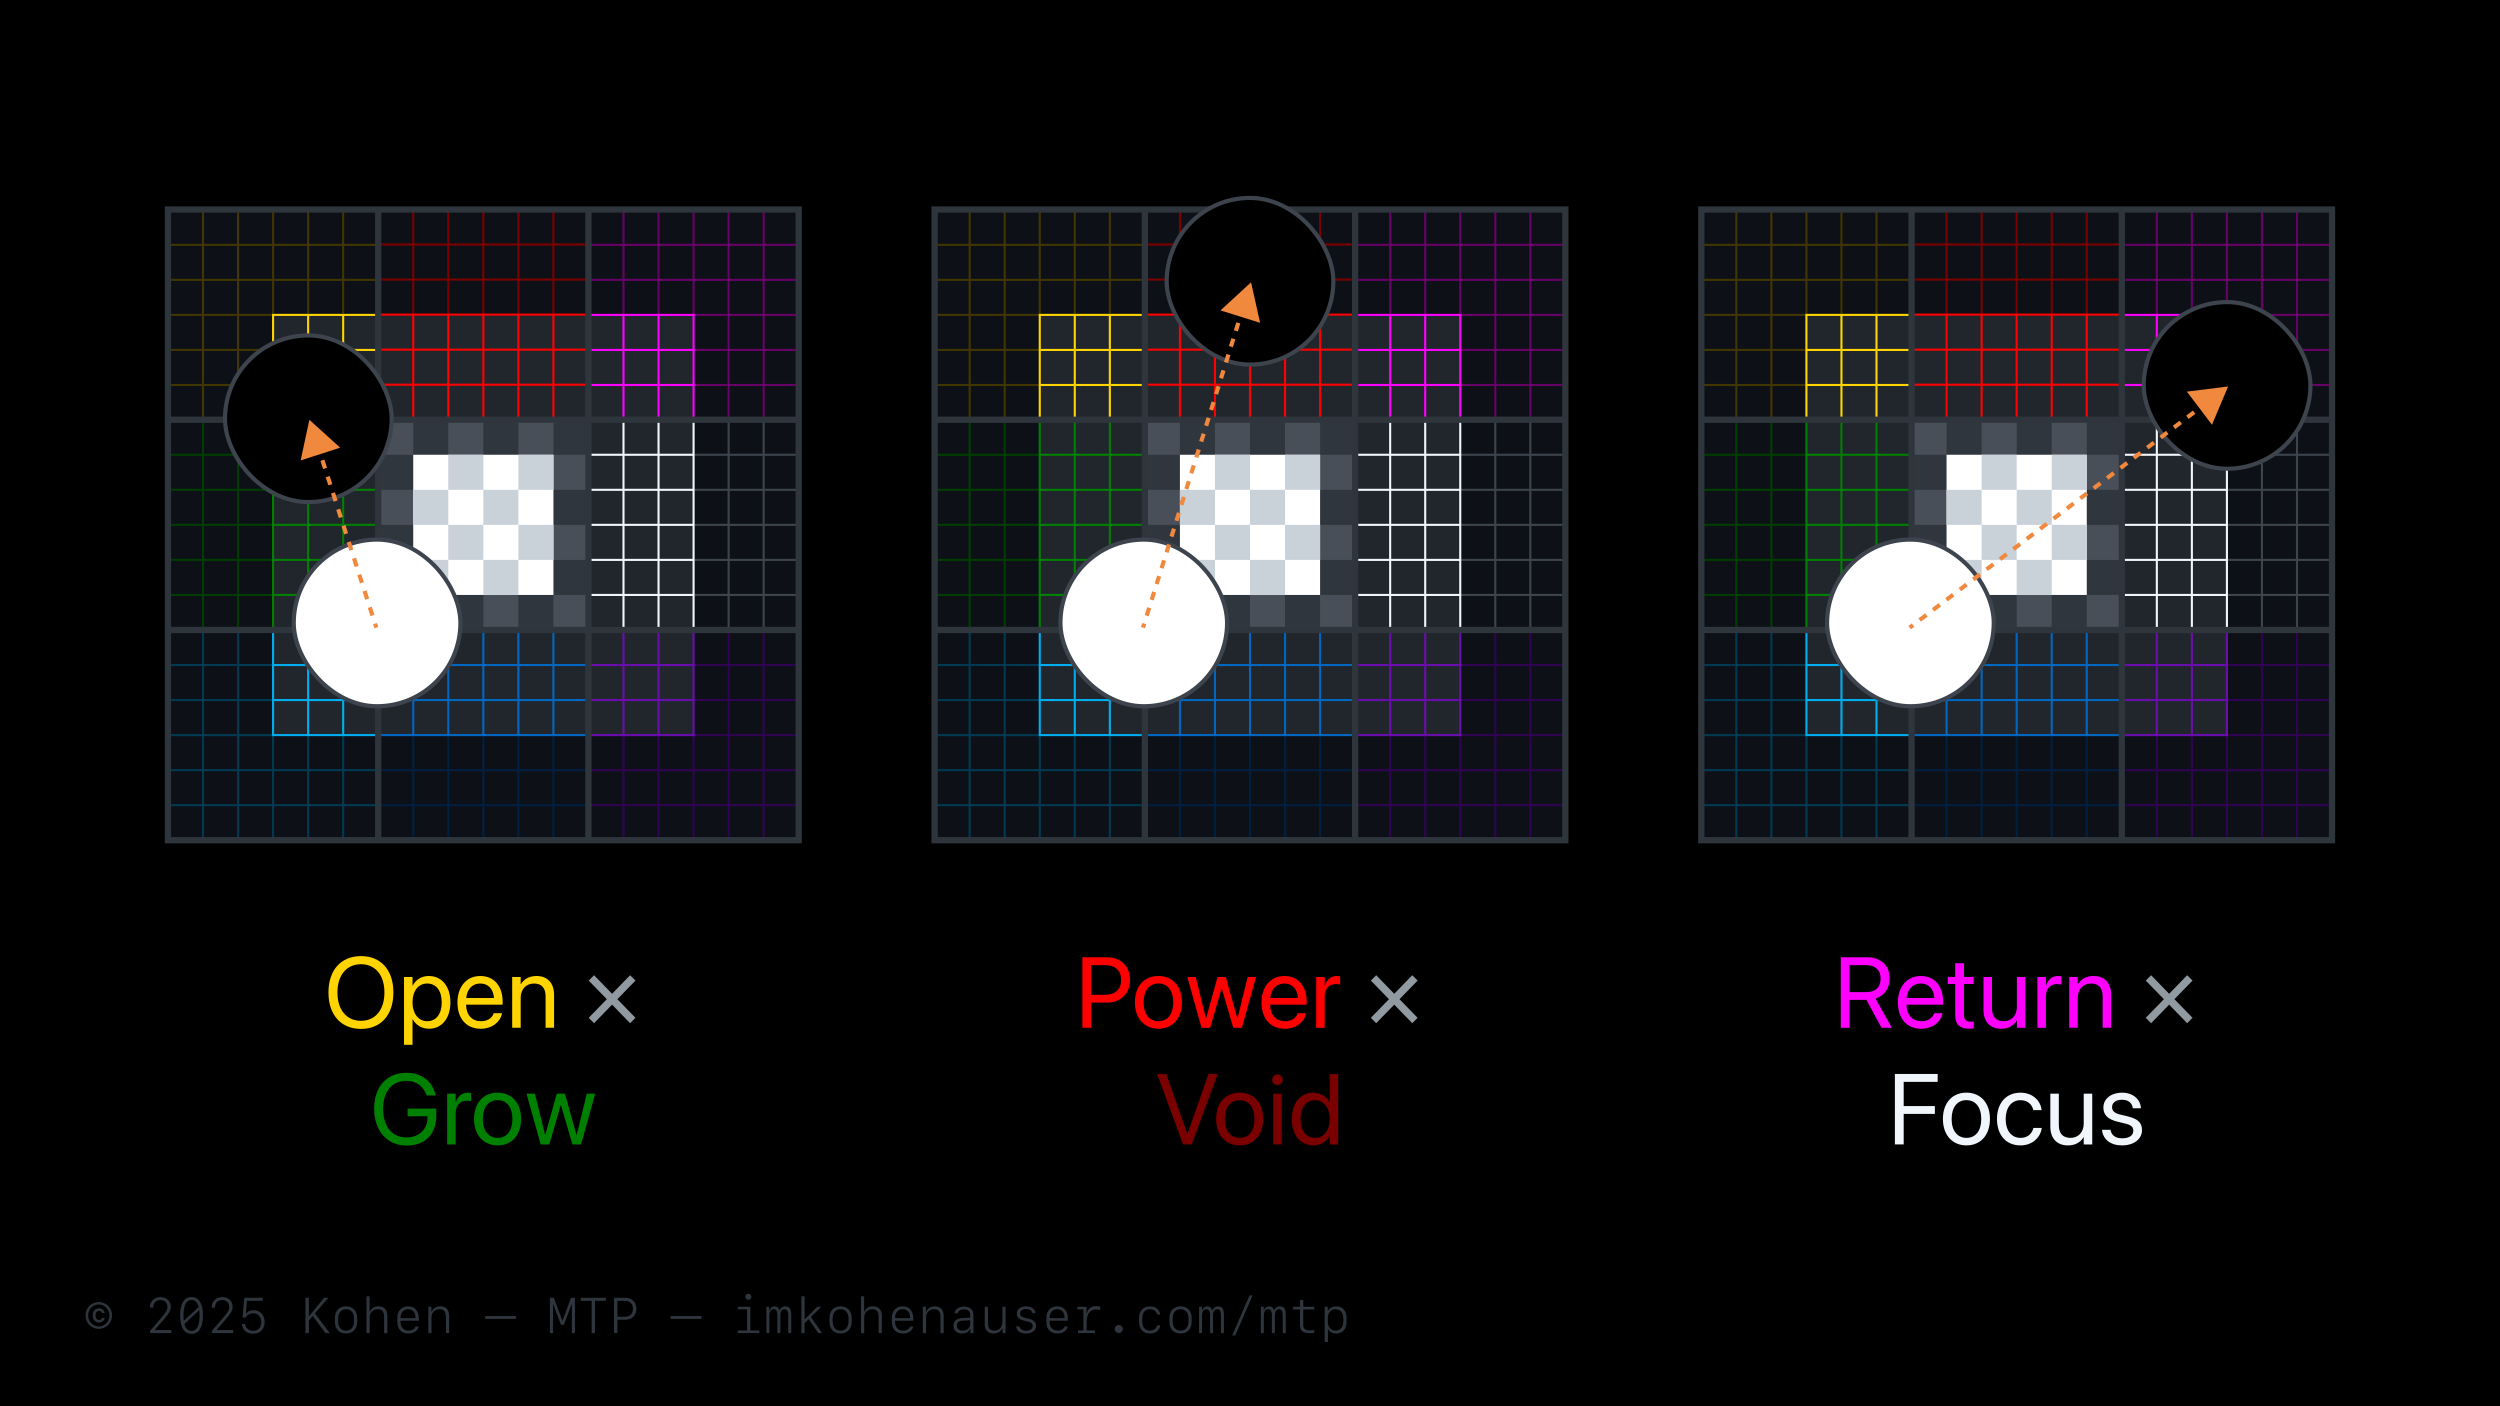 <?xml version="1.0" encoding="UTF-8"?><svg xmlns="http://www.w3.org/2000/svg" viewBox="0 0 1200 675"><defs><style>.c,.d,.e,.f,.g,.h,.i,.j,.k,.l,.m,.n,.o,.p,.q,.r,.s,.t,.u,.v,.w,.x{fill:none;}.d{stroke:#7a0000;}.d,.e,.f,.g,.h,.i,.j,.k,.l,.m,.n,.o,.p,.y,.q,.r,.s,.t,.u,.v,.w,.z,.x{stroke-miterlimit:10;}.e{stroke:green;}.aa{fill:#7a0000;}.ab{fill:#ffd400;}.f{stroke:#300352;}.g{stroke:#670067;}.h{stroke-dasharray:4.12 4.12;}.h,.l,.y,.s,.t,.z{stroke-width:2px;}.h,.l,.s,.t{stroke:#f0883e;}.ac{fill:#f0f;}.i{stroke:#003d00;}.j{stroke:#003a52;}.ad{fill:#30363d;}.k{stroke:#2f353d;stroke-width:3px;}.l{stroke-dasharray:3.98 3.98;}.m{stroke:#f0f;}.n,.y,.z{stroke:#3d444d;}.o{stroke:#0067c0;}.p{stroke:#ffd400;}.y,.ae{fill:#fff;}.q{stroke:red;}.af{fill:#21262d;}.ag{fill:#0d1117;}.r{stroke:#f0f6fc;}.ah{fill:#9199a1;}.ai{fill:green;}.aj{fill:#484f58;}.ak{fill:#2f353d;}.t{stroke-dasharray:4.03 4.03;}.al{fill:red;}.u{stroke:#001f41;}.v{stroke:#00aeef;}.w{stroke:#6a0dad;}.am{fill:#f0f6fc;}.an{fill:#c9d1d9;}.ao{fill:#f0883e;}.x{stroke:#413500;}</style></defs><g id="a"><rect width="1200" height="675"/></g><g id="b"><path class="ak" d="M41.07,631.42c0-3.63,2.8-6.43,6.35-6.43s6.35,2.8,6.35,6.43-2.8,6.43-6.35,6.43-6.35-2.8-6.35-6.43ZM52.53,631.42c0-2.95-2.24-5.29-5.11-5.29s-5.11,2.33-5.11,5.29,2.24,5.29,5.11,5.29,5.11-2.33,5.11-5.29ZM48.98,630.27c-.21-.64-.68-1.05-1.41-1.05-1.1,0-1.75.86-1.75,2.19s.64,2.19,1.75,2.19c.73,0,1.25-.39,1.41-.98h1.28c-.2,1.28-1.3,2.19-2.7,2.19-1.85,0-3.05-1.29-3.05-3.4s1.2-3.4,3.05-3.4c1.39,0,2.47.93,2.7,2.26h-1.28Z"/><path class="ak" d="M76.97,622.61c2.96,0,5,1.9,5,4.66,0,1.72-.73,3.04-3.36,6.07l-4.23,4.89v.19h7.88v1.45h-10.24v-1.02l5.8-6.77c2.07-2.45,2.55-3.35,2.55-4.78,0-1.99-1.35-3.28-3.43-3.28s-3.41,1.39-3.41,3.55v.07h-1.58v-.07c0-2.87,2.12-4.96,5.03-4.96Z"/><path class="ak" d="M86.48,631.42c0-5.72,1.93-8.85,5.46-8.85s5.46,3.13,5.46,8.85-1.93,8.85-5.46,8.85-5.46-3.13-5.46-8.85ZM88.22,633.93l7.15-6.54c-.57-2.25-1.72-3.41-3.43-3.41-2.53,0-3.86,2.55-3.86,7.44,0,.91.05,1.76.14,2.51ZM95.79,631.42c0-.94-.05-1.78-.14-2.54l-7.14,6.62c.57,2.21,1.72,3.36,3.42,3.36,2.53,0,3.86-2.55,3.86-7.44Z"/><path class="ak" d="M106.64,622.61c2.96,0,5,1.9,5,4.66,0,1.72-.73,3.04-3.36,6.07l-4.23,4.89v.19h7.88v1.45h-10.24v-1.02l5.8-6.77c2.07-2.45,2.55-3.35,2.55-4.78,0-1.99-1.35-3.28-3.43-3.28s-3.41,1.39-3.41,3.55v.07h-1.58v-.07c0-2.87,2.12-4.96,5.03-4.96Z"/><path class="ak" d="M116.09,635.5h1.54c.19,1.95,1.82,3.3,3.95,3.3,2.32,0,3.86-1.68,3.86-4.18s-1.56-4.25-3.86-4.25c-1.63,0-3,.76-3.69,2.04h-1.49l.88-9.45h8.84v1.44h-7.58l-.5,5.98h.18c.88-.98,2.05-1.48,3.5-1.48,3.13,0,5.32,2.34,5.32,5.68s-2.26,5.62-5.59,5.62c-3,0-5.14-1.89-5.34-4.71Z"/><path class="ak" d="M146.64,639.87v-16.91h1.61v8.74h.14l7.18-8.74h2l-6.41,7.48,7.1,9.43h-2.07l-6.09-8.2-1.85,2.17v6.04h-1.61Z"/><path class="ak" d="M160.76,634.5v-1.88c0-3.4,2.09-5.58,5.34-5.58s5.34,2.18,5.34,5.58v1.88c0,3.4-2.09,5.58-5.34,5.58s-5.34-2.18-5.34-5.58ZM162.3,632.83v1.48c0,2.73,1.46,4.41,3.81,4.41s3.81-1.68,3.81-4.41v-1.48c0-2.73-1.46-4.41-3.81-4.41s-3.81,1.68-3.81,4.41Z"/><path class="ak" d="M175.95,622.22h1.46v7.3h.15c.69-1.59,2.17-2.48,4.12-2.48,2.75,0,4.24,1.63,4.24,4.63v8.2h-1.54v-7.82c0-2.47-1-3.63-3.12-3.63-2.26,0-3.8,1.61-3.8,3.95v7.5h-1.54v-17.65Z"/><path class="ak" d="M200.97,636.75c-.42,2.02-2.34,3.33-4.89,3.33-3.4,0-5.37-2.1-5.37-5.7v-1.84c0-3.33,2.06-5.51,5.19-5.51s5.12,2.16,5.12,5.93v1h-8.78v.43c0,2.64,1.49,4.31,3.83,4.31,1.72,0,2.98-.73,3.36-1.96h1.52ZM192.25,632.7h7.22c0-2.68-1.34-4.3-3.56-4.3s-3.66,1.61-3.66,4.3Z"/><path class="ak" d="M205.62,627.25h1.46v2.27h.15c.69-1.59,2.17-2.48,4.12-2.48,2.75,0,4.24,1.63,4.24,4.63v8.2h-1.54v-7.82c0-2.47-1-3.63-3.12-3.63-2.26,0-3.8,1.61-3.8,3.95v7.5h-1.54v-12.62Z"/><path class="ak" d="M232.87,633.06v-1.36h14.84v1.36h-14.84Z"/><path class="ak" d="M265.45,639.87h-1.5v-16.91h1.89l4.07,10.88h.13l4.04-10.88h1.9v16.91h-1.5v-13.79h-.12l-3.7,9.82h-1.38l-3.7-9.82h-.12v13.79Z"/><path class="ak" d="M284,639.87v-15.46h-5.2v-1.45h12v1.45h-5.2v15.46h-1.59Z"/><path class="ak" d="M300.16,622.96c3.18,0,5.3,2.11,5.3,5.26s-2.12,5.26-5.3,5.26h-3.81v6.39h-1.61v-16.91h5.41ZM296.35,632.05h3.42c2.57,0,4.05-1.41,4.05-3.83s-1.49-3.83-4.05-3.83h-3.42v7.66Z"/><path class="ak" d="M321.88,633.06v-1.36h14.84v1.36h-14.84Z"/><path class="ak" d="M354.17,639.87v-1.24h4.44v-10.14h-4.46v-1.24h6v11.38h4.32v1.24h-10.3ZM357.75,622.46c0-.8.66-1.45,1.45-1.45s1.45.66,1.45,1.45-.66,1.45-1.45,1.45-1.45-.66-1.45-1.45Z"/><path class="ak" d="M379.79,639.87h-1.44v-8.71c0-1.82-.61-2.74-1.79-2.74-1.24,0-1.99,1.12-1.99,3v8.45h-1.44v-8.72c0-1.8-.61-2.73-1.8-2.73-1.27,0-2.04,1.14-2.04,3v8.45h-1.44v-12.62h1.39v1.69h.16c.33-1.17,1.25-1.9,2.41-1.9s2.06.7,2.33,1.9h.16c.34-1.15,1.41-1.9,2.71-1.9,1.84,0,2.78,1.28,2.78,3.77v9.06Z"/><path class="ak" d="M392.29,627.25h1.95l-4.99,4.89,5.34,7.73h-1.85l-4.57-6.68-1.95,1.9v4.78h-1.54v-17.65h1.54v10.97h.14l5.93-5.94Z"/><path class="ak" d="M398.14,634.5v-1.88c0-3.4,2.09-5.58,5.34-5.58s5.34,2.18,5.34,5.58v1.88c0,3.4-2.09,5.58-5.34,5.58s-5.34-2.18-5.34-5.58ZM399.67,632.83v1.48c0,2.73,1.46,4.41,3.81,4.41s3.81-1.68,3.81-4.41v-1.48c0-2.73-1.46-4.41-3.81-4.41s-3.81,1.68-3.81,4.41Z"/><path class="ak" d="M413.32,622.22h1.46v7.3h.15c.69-1.59,2.17-2.48,4.12-2.48,2.75,0,4.24,1.63,4.24,4.63v8.2h-1.54v-7.82c0-2.47-1-3.63-3.12-3.63-2.26,0-3.8,1.61-3.8,3.95v7.5h-1.54v-17.65Z"/><path class="ak" d="M438.34,636.75c-.42,2.02-2.34,3.33-4.89,3.33-3.4,0-5.37-2.1-5.37-5.7v-1.84c0-3.33,2.06-5.51,5.19-5.51s5.12,2.16,5.12,5.93v1h-8.78v.43c0,2.64,1.49,4.31,3.83,4.31,1.72,0,2.98-.73,3.36-1.96h1.52ZM429.62,632.7h7.22c0-2.68-1.34-4.3-3.56-4.3s-3.66,1.61-3.66,4.3Z"/><path class="ak" d="M443,627.25h1.46v2.27h.15c.69-1.59,2.17-2.48,4.12-2.48,2.75,0,4.24,1.63,4.24,4.63v8.2h-1.54v-7.82c0-2.47-1-3.63-3.12-3.63-2.26,0-3.8,1.61-3.8,3.95v7.5h-1.54v-12.62Z"/><path class="ak" d="M457.68,636.31c0-2.21,1.58-3.54,4.37-3.67l3.66-.16v-1.2c0-1.82-1.04-2.8-2.98-2.8-1.59,0-2.7.68-3.05,1.9h-1.52c.23-1.89,2.13-3.23,4.57-3.23,2.86,0,4.52,1.5,4.52,4.07v8.67h-1.48v-1.99h-.16c-.6,1.42-1.99,2.2-3.9,2.2-2.43,0-4.03-1.5-4.03-3.79ZM465.71,635.51v-1.76l-3.55.15c-1.89.08-2.89.93-2.89,2.4s1.08,2.43,2.82,2.43c2.04,0,3.62-1.41,3.62-3.22Z"/><path class="ak" d="M482.65,639.87h-1.46v-2.27h-.15c-.69,1.59-2.17,2.48-4.12,2.48-2.75,0-4.24-1.63-4.24-4.63v-8.2h1.54v7.82c0,2.47,1,3.63,3.12,3.63,2.26,0,3.8-1.61,3.8-3.95v-7.5h1.54v12.62Z"/><path class="ak" d="M492.57,627.04c2.47,0,4.22,1.28,4.49,3.27h-1.51c-.27-1.23-1.42-1.99-3.02-1.99-1.76,0-2.88.84-2.88,2.16,0,1.1.69,1.71,2.41,2.11l1.71.4c2.43.57,3.53,1.64,3.53,3.42,0,2.23-1.89,3.68-4.76,3.68s-4.59-1.3-4.83-3.38h1.59c.33,1.3,1.55,2.06,3.3,2.06,1.89,0,3.09-.89,3.09-2.27,0-1.15-.67-1.76-2.39-2.17l-1.86-.45c-2.25-.53-3.35-1.63-3.35-3.35,0-2.07,1.82-3.49,4.48-3.49Z"/><path class="ak" d="M512.52,636.75c-.42,2.02-2.34,3.33-4.89,3.33-3.4,0-5.37-2.1-5.37-5.7v-1.84c0-3.33,2.06-5.51,5.19-5.51s5.12,2.16,5.12,5.93v1h-8.78v.43c0,2.64,1.49,4.31,3.83,4.31,1.72,0,2.98-.73,3.36-1.96h1.52ZM503.8,632.7h7.22c0-2.68-1.34-4.3-3.56-4.3s-3.66,1.61-3.66,4.3Z"/><path class="ak" d="M521.57,638.63h4.01v1.24h-8.14v-1.24h2.6v-10.14h-2.86v-1.24h4.36v3.21h.16c.43-2.25,2.1-3.53,4.56-3.53.73,0,1.44.11,1.84.28v1.68c-.59-.21-1.39-.35-2.07-.35-2.72,0-4.45,2.2-4.45,5.66v4.43Z"/><path class="ak" d="M535.06,637.93c0-1.07.88-1.95,1.95-1.95s1.95.88,1.95,1.95-.88,1.95-1.95,1.95-1.95-.88-1.95-1.95Z"/><path class="ak" d="M555.4,630.96c-.26-1.5-1.65-2.54-3.38-2.54-2.4,0-3.74,1.61-3.74,4.5v1.28c0,2.89,1.34,4.5,3.74,4.5,1.72,0,3.12-1.04,3.38-2.54h1.52c-.33,2.37-2.25,3.93-4.86,3.93-3.32,0-5.31-2.11-5.31-5.62v-1.79c0-3.52,1.99-5.62,5.31-5.62,2.61,0,4.54,1.56,4.86,3.93h-1.52Z"/><path class="ak" d="M561.33,634.5v-1.88c0-3.4,2.09-5.58,5.34-5.58s5.34,2.18,5.34,5.58v1.88c0,3.4-2.09,5.58-5.34,5.58s-5.34-2.18-5.34-5.58ZM562.87,632.83v1.48c0,2.73,1.46,4.41,3.81,4.41s3.81-1.68,3.81-4.41v-1.48c0-2.73-1.46-4.41-3.81-4.41s-3.81,1.68-3.81,4.41Z"/><path class="ak" d="M587.49,639.87h-1.44v-8.71c0-1.82-.61-2.74-1.79-2.74-1.24,0-1.99,1.12-1.99,3v8.45h-1.44v-8.72c0-1.8-.61-2.73-1.8-2.73-1.27,0-2.04,1.14-2.04,3v8.45h-1.44v-12.62h1.39v1.69h.16c.33-1.17,1.25-1.9,2.41-1.9s2.06.7,2.33,1.9h.16c.34-1.15,1.41-1.9,2.71-1.9,1.84,0,2.78,1.28,2.78,3.77v9.06Z"/><path class="ak" d="M591.45,641.03l8.33-19.23h1.46l-8.33,19.23h-1.46Z"/><path class="ak" d="M617.16,639.87h-1.44v-8.71c0-1.82-.61-2.74-1.79-2.74-1.24,0-1.99,1.12-1.99,3v8.45h-1.44v-8.72c0-1.8-.61-2.73-1.8-2.73-1.27,0-2.04,1.14-2.04,3v8.45h-1.44v-12.62h1.39v1.69h.16c.33-1.17,1.25-1.9,2.41-1.9s2.06.7,2.33,1.9h.16c.34-1.15,1.41-1.9,2.71-1.9,1.84,0,2.78,1.28,2.78,3.77v9.06Z"/><path class="ak" d="M625.57,623.97v3.28h5.29v1.3h-5.29v7.63c0,1.56,1.08,2.4,3.08,2.4.87,0,1.79-.04,2.2-.09v1.31c-.38.07-1.56.14-2.29.14-3.04,0-4.54-1.23-4.54-3.71v-7.68h-3.4v-1.3h3.4v-3.28h1.54Z"/><path class="ak" d="M646.34,632.35v2.43c0,3.15-1.99,5.31-4.92,5.31-1.83,0-3.21-.75-3.81-2.07h-.21v6.14h-1.54v-16.9h1.46v1.82h.21c.74-1.32,2.09-2.03,3.88-2.03,2.93,0,4.92,2.16,4.92,5.31ZM637.36,632.72v1.69c0,2.61,1.46,4.3,3.71,4.3s3.73-1.7,3.73-4.3v-1.69c0-2.6-1.46-4.3-3.73-4.3s-3.71,1.69-3.71,4.3Z"/><rect class="c" x="816" y="459.5" width="304" height="90"/><path class="ac" d="M883.59,459.5h12.68c6.52,0,10.78,3.98,10.78,10.08v.05c0,4.69-2.58,8.32-6.8,9.66l7.83,14.04h-4.95l-7.24-13.38h-8.09v13.38h-4.22v-33.82ZM895.89,476.21c4.34,0,6.8-2.34,6.8-6.49v-.05c0-4.03-2.65-6.42-6.98-6.42h-7.9v12.96h8.09Z"/><path class="ac" d="M911,481.23v-.02c0-7.55,4.31-12.73,10.97-12.73s10.71,4.95,10.71,12.26v1.5h-17.55c.09,5.02,2.86,7.95,7.2,7.95,3.09,0,5.27-1.55,5.98-3.63l.07-.21h4.01l-.05.23c-.8,4.03-4.78,7.22-10.1,7.22-7.01,0-11.23-4.9-11.23-12.56ZM915.19,479.05h13.34c-.4-4.73-3.02-6.96-6.59-6.96s-6.3,2.41-6.75,6.96Z"/><path class="ac" d="M938.5,487.11v-14.79h-3.56v-3.38h3.56v-6.59h4.22v6.59h4.64v3.38h-4.64v14.77c0,2.6,1.15,3.33,3.33,3.33.49,0,.96-.07,1.31-.09v3.3c-.52.07-1.38.16-2.18.16-4.48,0-6.68-2.02-6.68-6.68Z"/><path class="ac" d="M952.08,484.77v-15.82h4.08v15.09c0,3.96,1.85,6.14,5.6,6.14s6.35-2.74,6.35-6.89v-14.34h4.08v24.38h-4.08v-3.47h-.09c-1.31,2.27-3.8,3.94-7.5,3.94-5.34,0-8.44-3.47-8.44-9.02Z"/><path class="ac" d="M977.97,468.95h4.08v4.12h.09c.82-2.81,2.93-4.59,5.67-4.59.7,0,1.31.12,1.64.16v3.96c-.33-.12-1.2-.23-2.18-.23-3.16,0-5.23,2.2-5.23,5.91v15.05h-4.08v-24.38Z"/><path class="ac" d="M993.24,468.95h4.08v3.47h.09c1.31-2.27,3.8-3.94,7.5-3.94,5.34,0,8.44,3.47,8.44,9.02v15.82h-4.08v-15.09c0-3.96-1.85-6.14-5.6-6.14s-6.35,2.74-6.35,6.89v14.34h-4.08v-24.38Z"/><path class="ah" d="M1032.54,468.1l8.65,8.91,8.65-8.91,2.58,2.58-8.7,8.93,8.7,8.95-2.58,2.58-8.65-8.91-8.65,8.91-2.58-2.58,8.7-8.95-8.7-8.93,2.58-2.58Z"/><path class="am" d="M909.55,515.5h20.53v3.8h-16.31v11.62h14.98v3.75h-14.98v14.65h-4.22v-33.82Z"/><path class="am" d="M932.6,537.13v-.05c0-7.76,4.55-12.61,11.27-12.61s11.3,4.83,11.3,12.61v.05c0,7.78-4.55,12.66-11.27,12.66s-11.3-4.9-11.3-12.66ZM951,537.13v-.05c0-5.72-2.81-9-7.12-9s-7.1,3.3-7.1,9v.05c0,5.74,2.84,9.05,7.15,9.05s7.08-3.33,7.08-9.05Z"/><path class="am" d="M958.55,537.11v-.02c0-7.69,4.48-12.61,11.25-12.61,6.07,0,9.66,4.03,10.17,8.2l.02.19h-3.98l-.05-.19c-.61-2.44-2.58-4.59-6.16-4.59-4.24,0-7.08,3.52-7.08,9.05v.02c0,5.67,2.91,9.02,7.12,9.02,3.33,0,5.46-1.88,6.14-4.59l.05-.19h4.01l-.02.16c-.66,4.64-4.66,8.23-10.17,8.23-6.91,0-11.3-4.92-11.3-12.68Z"/><path class="am" d="M984.16,540.77v-15.82h4.08v15.09c0,3.96,1.85,6.14,5.6,6.14s6.35-2.74,6.35-6.89v-14.34h4.08v24.38h-4.08v-3.47h-.09c-1.31,2.27-3.8,3.94-7.5,3.94-5.34,0-8.44-3.47-8.44-9.02Z"/><path class="am" d="M1008.99,542.5l-.02-.21h4.08l.05.23c.49,2.44,2.3,3.87,5.62,3.87s5.27-1.38,5.27-3.59v-.02c0-1.76-.91-2.74-3.68-3.42l-3.87-.94c-4.59-1.1-6.82-3.23-6.82-6.75v-.02c0-4.2,3.68-7.17,8.95-7.17s8.74,3.12,9.05,7.2l.02.3h-3.89l-.02-.16c-.33-2.37-2.13-3.94-5.16-3.94s-4.78,1.43-4.78,3.59v.02c0,1.66,1.1,2.81,3.8,3.47l3.87.94c4.92,1.2,6.7,3.14,6.7,6.61v.02c0,4.27-4.03,7.27-9.47,7.27-5.74,0-9.21-2.93-9.7-7.29Z"/><rect class="ag" x="816" y="100" width="304" height="304"/><rect class="ag" x="816.62" y="100.55" width="302.75" height="302.75"/><rect class="af" x="867.08" y="151.15" width="201.84" height="201.69"/><rect class="aj" x="917.54" y="201.47" width="100.92" height="100.92"/><rect class="ad" x="968" y="201.47" width="16.82" height="16.82"/><rect class="ad" x="1001.64" y="235.11" width="16.82" height="16.82"/><rect class="ad" x="1001.64" y="268.75" width="16.82" height="16.82"/><rect class="ad" x="1001.64" y="201.47" width="16.82" height="16.82"/><rect class="ad" x="984.82" y="285.57" width="16.82" height="16.82"/><rect class="ad" x="951.18" y="285.57" width="16.82" height="16.82"/><rect class="ad" x="934.36" y="201.47" width="16.82" height="16.82"/><rect class="ad" x="917.54" y="285.57" width="16.82" height="16.82"/><rect class="ad" x="917.54" y="251.93" width="16.82" height="16.82"/><rect class="ad" x="917.54" y="218.29" width="16.82" height="16.82"/><rect class="ae" x="934.36" y="218.29" width="67.28" height="67.28"/><rect class="an" x="984.82" y="218.29" width="16.82" height="16.82"/><rect class="an" x="951.18" y="218.29" width="16.82" height="16.82"/><rect class="an" x="968" y="235.11" width="16.82" height="16.82"/><rect class="an" x="934.36" y="235.11" width="16.82" height="16.82"/><rect class="an" x="984.82" y="251.93" width="16.82" height="16.82"/><rect class="an" x="951.18" y="251.93" width="16.82" height="16.82"/><rect class="an" x="968" y="268.75" width="16.82" height="16.82"/><rect class="an" x="934.36" y="268.75" width="16.82" height="16.82"/><line class="r" x1="1018.46" y1="235.11" x2="1068.92" y2="235.11"/><line class="r" x1="1018.46" y1="251.93" x2="1068.92" y2="251.93"/><line class="r" x1="1018.46" y1="268.75" x2="1068.92" y2="268.75"/><line class="r" x1="1018.46" y1="218.29" x2="1068.92" y2="218.29"/><line class="r" x1="1018.46" y1="285.57" x2="1068.92" y2="285.57"/><line class="f" x1="1085.74" y1="403.3" x2="1085.74" y2="302.39"/><line class="f" x1="1102.56" y1="403.3" x2="1102.56" y2="302.39"/><line class="f" x1="1119.38" y1="386.48" x2="1018.46" y2="386.48"/><line class="f" x1="1119.38" y1="369.67" x2="1018.46" y2="369.67"/><line class="n" x1="1068.92" y1="235.11" x2="1119.38" y2="235.11"/><line class="n" x1="1068.92" y1="251.93" x2="1119.38" y2="251.93"/><line class="n" x1="1068.92" y1="268.75" x2="1119.38" y2="268.75"/><line class="n" x1="1068.92" y1="218.29" x2="1119.38" y2="218.29"/><line class="n" x1="1068.92" y1="285.57" x2="1119.38" y2="285.57"/><line class="f" x1="1068.92" y1="336.03" x2="1119.38" y2="336.03"/><line class="f" x1="1068.92" y1="352.85" x2="1119.38" y2="352.85"/><line class="f" x1="1068.92" y1="319.21" x2="1119.38" y2="319.21"/><line class="r" x1="1068.92" y1="302.39" x2="1068.92" y2="201.47"/><line class="n" x1="1085.74" y1="302.39" x2="1085.74" y2="201.47"/><line class="n" x1="1102.56" y1="302.39" x2="1102.56" y2="201.47"/><line class="r" x1="1052.1" y1="302.39" x2="1052.1" y2="201.47"/><line class="r" x1="1035.28" y1="302.39" x2="1035.28" y2="201.47"/><line class="e" x1="917.54" y1="268.75" x2="867.08" y2="268.75"/><line class="e" x1="917.54" y1="251.93" x2="867.08" y2="251.93"/><line class="e" x1="917.54" y1="235.11" x2="867.08" y2="235.11"/><line class="e" x1="917.54" y1="285.57" x2="867.08" y2="285.57"/><line class="e" x1="917.54" y1="218.29" x2="867.08" y2="218.29"/><line class="i" x1="867.08" y1="268.75" x2="816.62" y2="268.75"/><line class="i" x1="867.08" y1="251.93" x2="816.62" y2="251.93"/><line class="i" x1="867.08" y1="235.11" x2="816.62" y2="235.11"/><line class="i" x1="867.08" y1="285.57" x2="816.62" y2="285.57"/><line class="i" x1="867.08" y1="218.29" x2="816.62" y2="218.29"/><line class="e" x1="867.08" y1="201.47" x2="867.08" y2="302.39"/><line class="i" x1="850.26" y1="201.47" x2="850.26" y2="302.39"/><line class="i" x1="833.44" y1="201.47" x2="833.44" y2="302.39"/><line class="e" x1="883.9" y1="201.47" x2="883.9" y2="302.39"/><line class="e" x1="900.72" y1="201.47" x2="900.72" y2="302.39"/><line class="q" x1="951.18" y1="201.47" x2="951.18" y2="151.01"/><line class="q" x1="968" y1="201.47" x2="968" y2="151.01"/><line class="q" x1="984.82" y1="201.47" x2="984.82" y2="151.01"/><line class="q" x1="934.36" y1="201.47" x2="934.36" y2="151.01"/><line class="q" x1="1001.64" y1="201.47" x2="1001.64" y2="151.01"/><line class="d" x1="951.18" y1="151.01" x2="951.18" y2="100.55"/><line class="d" x1="968" y1="151.01" x2="968" y2="100.55"/><line class="d" x1="984.82" y1="151.01" x2="984.82" y2="100.55"/><line class="d" x1="934.36" y1="151.01" x2="934.36" y2="100.55"/><line class="d" x1="1001.64" y1="151.01" x2="1001.64" y2="100.55"/><line class="q" x1="1018.46" y1="151.01" x2="917.54" y2="151.01"/><line class="d" x1="1018.46" y1="134.19" x2="917.54" y2="134.19"/><line class="d" x1="1018.46" y1="117.37" x2="917.54" y2="117.37"/><line class="q" x1="1018.46" y1="167.83" x2="917.54" y2="167.83"/><line class="q" x1="1018.46" y1="184.65" x2="917.54" y2="184.65"/><line class="o" x1="984.82" y1="302.39" x2="984.82" y2="352.85"/><line class="o" x1="968" y1="302.39" x2="968" y2="352.85"/><line class="o" x1="951.18" y1="302.39" x2="951.18" y2="352.85"/><line class="o" x1="1001.64" y1="302.39" x2="1001.64" y2="352.85"/><line class="o" x1="934.36" y1="302.39" x2="934.36" y2="352.85"/><line class="u" x1="984.82" y1="352.85" x2="984.82" y2="403.3"/><line class="u" x1="968" y1="352.85" x2="968" y2="403.3"/><line class="u" x1="951.18" y1="352.85" x2="951.18" y2="403.3"/><line class="u" x1="1001.64" y1="352.85" x2="1001.64" y2="403.3"/><line class="f" x1="1035.28" y1="352.99" x2="1035.28" y2="403.45"/><line class="f" x1="1052.1" y1="352.99" x2="1052.1" y2="403.45"/><line class="f" x1="1068.92" y1="352.99" x2="1068.92" y2="403.45"/><line class="u" x1="934.36" y1="352.85" x2="934.36" y2="403.3"/><line class="o" x1="917.54" y1="352.85" x2="1018.46" y2="352.85"/><line class="u" x1="917.54" y1="369.67" x2="1018.46" y2="369.67"/><line class="u" x1="917.54" y1="386.48" x2="1018.46" y2="386.48"/><line class="o" x1="917.54" y1="336.03" x2="1018.46" y2="336.03"/><line class="o" x1="917.54" y1="319.21" x2="1018.46" y2="319.21"/><line class="w" x1="1018.46" y1="336.03" x2="1068.92" y2="336.03"/><line class="w" x1="1018.46" y1="319.21" x2="1068.92" y2="319.21"/><line class="w" x1="1052.1" y1="352.85" x2="1052.1" y2="302.39"/><line class="w" x1="1035.28" y1="352.85" x2="1035.28" y2="302.39"/><polyline class="w" points="1018.46 352.85 1068.92 352.85 1068.92 302.39"/><line class="x" x1="850.26" y1="100.7" x2="850.26" y2="201.61"/><line class="x" x1="833.44" y1="100.7" x2="833.44" y2="201.61"/><line class="x" x1="816.62" y1="117.52" x2="917.54" y2="117.52"/><line class="x" x1="816.62" y1="134.33" x2="917.54" y2="134.33"/><line class="x" x1="867.08" y1="167.97" x2="816.62" y2="167.97"/><line class="x" x1="867.08" y1="151.15" x2="816.62" y2="151.15"/><line class="x" x1="867.08" y1="184.79" x2="816.62" y2="184.79"/><line class="x" x1="900.72" y1="151.01" x2="900.72" y2="100.55"/><line class="x" x1="883.9" y1="151.01" x2="883.9" y2="100.55"/><line class="x" x1="867.08" y1="151.01" x2="867.08" y2="100.55"/><line class="p" x1="917.54" y1="167.97" x2="867.08" y2="167.97"/><line class="p" x1="917.54" y1="184.79" x2="867.08" y2="184.79"/><line class="p" x1="883.9" y1="151.15" x2="883.9" y2="201.61"/><line class="p" x1="900.72" y1="151.15" x2="900.72" y2="201.61"/><polyline class="p" points="917.54 151.15 867.08 151.15 867.08 201.61"/><line class="j" x1="850.26" y1="403.3" x2="850.26" y2="302.39"/><line class="j" x1="833.44" y1="403.3" x2="833.44" y2="302.39"/><line class="j" x1="816.62" y1="386.48" x2="917.54" y2="386.48"/><line class="j" x1="816.62" y1="369.67" x2="917.54" y2="369.67"/><line class="j" x1="867.08" y1="336.03" x2="816.62" y2="336.03"/><line class="j" x1="867.08" y1="352.85" x2="816.62" y2="352.85"/><line class="j" x1="867.08" y1="319.21" x2="816.62" y2="319.21"/><line class="j" x1="900.72" y1="352.99" x2="900.72" y2="403.45"/><line class="j" x1="883.9" y1="352.99" x2="883.9" y2="403.45"/><line class="j" x1="867.08" y1="352.99" x2="867.08" y2="403.45"/><line class="v" x1="917.54" y1="336.03" x2="867.08" y2="336.03"/><line class="v" x1="917.54" y1="319.21" x2="867.08" y2="319.21"/><line class="v" x1="883.9" y1="352.85" x2="883.9" y2="302.39"/><line class="v" x1="900.72" y1="352.85" x2="900.72" y2="302.39"/><polyline class="v" points="917.54 352.85 867.08 352.85 867.08 302.39"/><line class="g" x1="1085.74" y1="100.7" x2="1085.74" y2="201.61"/><line class="g" x1="1102.56" y1="100.7" x2="1102.56" y2="201.61"/><line class="g" x1="1119.38" y1="117.52" x2="1018.46" y2="117.52"/><line class="g" x1="1119.38" y1="134.33" x2="1018.46" y2="134.33"/><line class="g" x1="1068.92" y1="167.97" x2="1119.38" y2="167.97"/><line class="g" x1="1068.92" y1="151.15" x2="1119.38" y2="151.15"/><line class="g" x1="1068.92" y1="184.79" x2="1119.38" y2="184.79"/><line class="g" x1="1035.28" y1="151.01" x2="1035.28" y2="100.55"/><line class="g" x1="1052.1" y1="151.01" x2="1052.1" y2="100.55"/><line class="g" x1="1068.92" y1="151.01" x2="1068.92" y2="100.55"/><line class="m" x1="1018.46" y1="167.97" x2="1068.92" y2="167.97"/><line class="m" x1="1018.46" y1="184.79" x2="1068.92" y2="184.79"/><line class="m" x1="1052.1" y1="151.15" x2="1052.1" y2="201.61"/><line class="m" x1="1035.28" y1="151.15" x2="1035.28" y2="201.61"/><polyline class="m" points="1018.46 151.15 1068.92 151.15 1068.92 201.61"/><rect class="k" x="816.62" y="100.55" width="302.75" height="302.75"/><line class="k" x1="816.62" y1="201.47" x2="1119.38" y2="201.47"/><line class="k" x1="816.62" y1="302.39" x2="1119.38" y2="302.39"/><line class="k" x1="917.54" y1="403.3" x2="917.54" y2="100.55"/><line class="k" x1="1018.46" y1="403.3" x2="1018.46" y2="100.55"/><rect class="y" x="877" y="259" width="80" height="80" rx="40" ry="40"/><rect class="z" x="1029" y="145" width="80" height="80" rx="40" ry="40"/><line class="s" x1="916.64" y1="301.25" x2="918.24" y2="300.04"/><line class="t" x1="921.45" y1="297.61" x2="1054.86" y2="196.59"/><line class="s" x1="1056.46" y1="195.37" x2="1058.06" y2="194.16"/><polygon class="ao" points="1061.75 203.88 1069.5 185.5 1049.71 187.98 1061.75 203.88"/><rect class="c" x="448" y="459.5" width="304" height="90"/><path class="al" d="M519.54,459.5h12.05c6.35,0,10.85,4.38,10.85,10.8v.05c0,6.42-4.5,10.9-10.85,10.9h-7.83v12.07h-4.22v-33.82ZM523.76,463.25v14.25h6.75c4.83,0,7.62-2.65,7.62-7.1v-.05c0-4.45-2.79-7.1-7.62-7.1h-6.75Z"/><path class="al" d="M544.75,481.13v-.05c0-7.76,4.55-12.61,11.27-12.61s11.3,4.83,11.3,12.61v.05c0,7.78-4.55,12.66-11.27,12.66s-11.3-4.9-11.3-12.66ZM563.15,481.13v-.05c0-5.72-2.81-9-7.12-9s-7.1,3.3-7.1,9v.05c0,5.74,2.84,9.05,7.15,9.05s7.08-3.33,7.08-9.05Z"/><path class="al" d="M569.91,468.95h4.05l4.88,19.83h.09l5.51-19.83h3.94l5.53,19.83h.09l4.88-19.83h4.03l-6.8,24.38h-4.15l-5.51-18.87h-.09l-5.48,18.87h-4.15l-6.82-24.38Z"/><path class="al" d="M605.52,481.23v-.02c0-7.55,4.31-12.73,10.97-12.73s10.71,4.95,10.71,12.26v1.5h-17.55c.09,5.02,2.86,7.95,7.2,7.95,3.09,0,5.27-1.55,5.98-3.63l.07-.21h4.01l-.05.23c-.8,4.03-4.78,7.22-10.1,7.22-7.01,0-11.23-4.9-11.23-12.56ZM609.71,479.05h13.34c-.4-4.73-3.02-6.96-6.59-6.96s-6.3,2.41-6.75,6.96Z"/><path class="al" d="M631.78,468.95h4.08v4.12h.09c.82-2.81,2.93-4.59,5.67-4.59.7,0,1.31.12,1.64.16v3.96c-.33-.12-1.2-.23-2.18-.23-3.16,0-5.23,2.2-5.23,5.91v15.05h-4.08v-24.38Z"/><path class="ah" d="M660.58,468.1l8.65,8.91,8.65-8.91,2.58,2.58-8.7,8.93,8.7,8.95-2.58,2.58-8.65-8.91-8.65,8.91-2.58-2.58,8.7-8.95-8.7-8.93,2.58-2.58Z"/><path class="aa" d="M555.39,515.5h4.43l10.08,28.76h.09l10.08-28.76h4.43l-12.47,33.82h-4.17l-12.47-33.82Z"/><path class="aa" d="M583.74,537.13v-.05c0-7.76,4.55-12.61,11.27-12.61s11.3,4.83,11.3,12.61v.05c0,7.78-4.55,12.66-11.27,12.66s-11.3-4.9-11.3-12.66ZM602.14,537.13v-.05c0-5.72-2.81-9-7.12-9s-7.1,3.3-7.1,9v.05c0,5.74,2.84,9.05,7.15,9.05s7.08-3.33,7.08-9.05Z"/><path class="aa" d="M610.63,518.27c0-1.43,1.15-2.55,2.55-2.55s2.55,1.12,2.55,2.55-1.12,2.55-2.55,2.55-2.55-1.15-2.55-2.55ZM611.15,524.95h4.08v24.38h-4.08v-24.38Z"/><path class="aa" d="M620.07,537.13v-.02c0-7.69,4.17-12.63,10.29-12.63,3.45,0,6.28,1.73,7.8,4.55h.09v-13.52h4.08v33.82h-4.08v-4.12h-.09c-1.52,2.84-4.24,4.59-7.73,4.59-6.23,0-10.36-4.97-10.36-12.66ZM638.28,537.13v-.02c0-5.44-2.95-9.02-7.05-9.02-4.31,0-6.98,3.47-6.98,9.02v.02c0,5.6,2.67,9.05,6.98,9.05s7.05-3.59,7.05-9.05Z"/><rect class="ag" x="448" y="100" width="304" height="304"/><rect class="ag" x="448.62" y="100.55" width="302.75" height="302.75"/><rect class="af" x="499.08" y="151.15" width="201.84" height="201.69"/><rect class="aj" x="549.54" y="201.47" width="100.92" height="100.92"/><rect class="ad" x="600" y="201.47" width="16.82" height="16.82"/><rect class="ad" x="633.64" y="235.11" width="16.82" height="16.82"/><rect class="ad" x="633.64" y="268.75" width="16.82" height="16.82"/><rect class="ad" x="633.64" y="201.47" width="16.82" height="16.82"/><rect class="ad" x="616.82" y="285.57" width="16.82" height="16.82"/><rect class="ad" x="583.18" y="285.57" width="16.82" height="16.82"/><rect class="ad" x="566.36" y="201.47" width="16.82" height="16.82"/><rect class="ad" x="549.54" y="285.57" width="16.82" height="16.82"/><rect class="ad" x="549.54" y="251.93" width="16.82" height="16.82"/><rect class="ad" x="549.54" y="218.29" width="16.82" height="16.82"/><rect class="ae" x="566.36" y="218.29" width="67.28" height="67.28"/><rect class="an" x="616.82" y="218.29" width="16.82" height="16.82"/><rect class="an" x="583.18" y="218.29" width="16.82" height="16.82"/><rect class="an" x="600" y="235.11" width="16.82" height="16.82"/><rect class="an" x="566.36" y="235.11" width="16.82" height="16.82"/><rect class="an" x="616.82" y="251.93" width="16.82" height="16.82"/><rect class="an" x="583.18" y="251.93" width="16.82" height="16.82"/><rect class="an" x="600" y="268.75" width="16.82" height="16.82"/><rect class="an" x="566.36" y="268.75" width="16.82" height="16.82"/><line class="r" x1="650.46" y1="235.11" x2="700.92" y2="235.11"/><line class="r" x1="650.46" y1="251.93" x2="700.92" y2="251.93"/><line class="r" x1="650.46" y1="268.75" x2="700.92" y2="268.75"/><line class="r" x1="650.46" y1="218.29" x2="700.92" y2="218.29"/><line class="r" x1="650.46" y1="285.57" x2="700.92" y2="285.57"/><line class="f" x1="717.74" y1="403.3" x2="717.74" y2="302.39"/><line class="f" x1="734.56" y1="403.3" x2="734.56" y2="302.39"/><line class="f" x1="751.38" y1="386.48" x2="650.46" y2="386.48"/><line class="f" x1="751.38" y1="369.67" x2="650.46" y2="369.67"/><line class="n" x1="700.92" y1="235.11" x2="751.38" y2="235.11"/><line class="n" x1="700.92" y1="251.93" x2="751.38" y2="251.93"/><line class="n" x1="700.92" y1="268.75" x2="751.38" y2="268.75"/><line class="n" x1="700.92" y1="218.29" x2="751.38" y2="218.29"/><line class="n" x1="700.92" y1="285.57" x2="751.38" y2="285.57"/><line class="f" x1="700.92" y1="336.03" x2="751.38" y2="336.03"/><line class="f" x1="700.92" y1="352.85" x2="751.38" y2="352.85"/><line class="f" x1="700.92" y1="319.21" x2="751.38" y2="319.21"/><line class="r" x1="700.92" y1="302.39" x2="700.92" y2="201.47"/><line class="n" x1="717.74" y1="302.39" x2="717.74" y2="201.47"/><line class="n" x1="734.56" y1="302.39" x2="734.56" y2="201.47"/><line class="r" x1="684.1" y1="302.39" x2="684.1" y2="201.47"/><line class="r" x1="667.28" y1="302.39" x2="667.28" y2="201.47"/><line class="e" x1="549.54" y1="268.75" x2="499.08" y2="268.75"/><line class="e" x1="549.54" y1="251.93" x2="499.08" y2="251.93"/><line class="e" x1="549.54" y1="235.11" x2="499.08" y2="235.11"/><line class="e" x1="549.54" y1="285.57" x2="499.08" y2="285.57"/><line class="e" x1="549.54" y1="218.29" x2="499.08" y2="218.29"/><line class="i" x1="499.08" y1="268.75" x2="448.62" y2="268.75"/><line class="i" x1="499.08" y1="251.93" x2="448.62" y2="251.93"/><line class="i" x1="499.08" y1="235.11" x2="448.62" y2="235.11"/><line class="i" x1="499.08" y1="285.57" x2="448.62" y2="285.57"/><line class="i" x1="499.08" y1="218.29" x2="448.62" y2="218.29"/><line class="e" x1="499.08" y1="201.47" x2="499.08" y2="302.39"/><line class="i" x1="482.26" y1="201.47" x2="482.26" y2="302.39"/><line class="i" x1="465.44" y1="201.47" x2="465.44" y2="302.39"/><line class="e" x1="515.9" y1="201.47" x2="515.9" y2="302.39"/><line class="e" x1="532.72" y1="201.47" x2="532.72" y2="302.39"/><line class="q" x1="583.18" y1="201.47" x2="583.18" y2="151.01"/><line class="q" x1="600" y1="201.47" x2="600" y2="151.01"/><line class="q" x1="616.82" y1="201.47" x2="616.82" y2="151.01"/><line class="q" x1="566.36" y1="201.47" x2="566.36" y2="151.01"/><line class="q" x1="633.64" y1="201.47" x2="633.64" y2="151.01"/><line class="d" x1="583.18" y1="151.01" x2="583.18" y2="100.55"/><line class="d" x1="600" y1="151.01" x2="600" y2="100.55"/><line class="d" x1="616.82" y1="151.01" x2="616.82" y2="100.55"/><line class="d" x1="566.36" y1="151.01" x2="566.36" y2="100.55"/><line class="d" x1="633.64" y1="151.01" x2="633.64" y2="100.55"/><line class="q" x1="650.46" y1="151.01" x2="549.54" y2="151.01"/><line class="d" x1="650.46" y1="134.19" x2="549.54" y2="134.19"/><line class="d" x1="650.46" y1="117.37" x2="549.54" y2="117.37"/><line class="q" x1="650.46" y1="167.83" x2="549.54" y2="167.83"/><line class="q" x1="650.46" y1="184.65" x2="549.54" y2="184.65"/><line class="o" x1="616.82" y1="302.39" x2="616.82" y2="352.85"/><line class="o" x1="600" y1="302.39" x2="600" y2="352.85"/><line class="o" x1="583.18" y1="302.39" x2="583.18" y2="352.85"/><line class="o" x1="633.64" y1="302.39" x2="633.64" y2="352.85"/><line class="o" x1="566.36" y1="302.39" x2="566.36" y2="352.85"/><line class="u" x1="616.82" y1="352.85" x2="616.82" y2="403.3"/><line class="u" x1="600" y1="352.85" x2="600" y2="403.3"/><line class="u" x1="583.18" y1="352.85" x2="583.18" y2="403.3"/><line class="u" x1="633.64" y1="352.85" x2="633.64" y2="403.3"/><line class="f" x1="667.28" y1="352.99" x2="667.28" y2="403.45"/><line class="f" x1="684.1" y1="352.99" x2="684.1" y2="403.45"/><line class="f" x1="700.92" y1="352.99" x2="700.92" y2="403.45"/><line class="u" x1="566.36" y1="352.85" x2="566.36" y2="403.3"/><line class="o" x1="549.54" y1="352.85" x2="650.46" y2="352.85"/><line class="u" x1="549.54" y1="369.67" x2="650.46" y2="369.67"/><line class="u" x1="549.54" y1="386.48" x2="650.46" y2="386.48"/><line class="o" x1="549.54" y1="336.03" x2="650.46" y2="336.03"/><line class="o" x1="549.54" y1="319.21" x2="650.46" y2="319.21"/><line class="w" x1="650.46" y1="336.03" x2="700.92" y2="336.03"/><line class="w" x1="650.46" y1="319.21" x2="700.92" y2="319.21"/><line class="w" x1="684.1" y1="352.85" x2="684.1" y2="302.39"/><line class="w" x1="667.28" y1="352.85" x2="667.28" y2="302.39"/><polyline class="w" points="650.46 352.85 700.92 352.85 700.92 302.39"/><line class="x" x1="482.26" y1="100.7" x2="482.26" y2="201.61"/><line class="x" x1="465.44" y1="100.7" x2="465.44" y2="201.61"/><line class="x" x1="448.62" y1="117.52" x2="549.54" y2="117.52"/><line class="x" x1="448.62" y1="134.33" x2="549.54" y2="134.33"/><line class="x" x1="499.08" y1="167.97" x2="448.62" y2="167.97"/><line class="x" x1="499.08" y1="151.15" x2="448.62" y2="151.15"/><line class="x" x1="499.08" y1="184.79" x2="448.62" y2="184.79"/><line class="x" x1="532.72" y1="151.01" x2="532.72" y2="100.55"/><line class="x" x1="515.9" y1="151.01" x2="515.9" y2="100.55"/><line class="x" x1="499.08" y1="151.01" x2="499.08" y2="100.55"/><line class="p" x1="549.54" y1="167.97" x2="499.08" y2="167.97"/><line class="p" x1="549.54" y1="184.79" x2="499.08" y2="184.79"/><line class="p" x1="515.9" y1="151.15" x2="515.9" y2="201.61"/><line class="p" x1="532.72" y1="151.15" x2="532.72" y2="201.61"/><polyline class="p" points="549.54 151.15 499.08 151.15 499.08 201.61"/><line class="j" x1="482.26" y1="403.3" x2="482.26" y2="302.39"/><line class="j" x1="465.44" y1="403.3" x2="465.44" y2="302.39"/><line class="j" x1="448.62" y1="386.48" x2="549.54" y2="386.48"/><line class="j" x1="448.62" y1="369.67" x2="549.54" y2="369.67"/><line class="j" x1="499.08" y1="336.03" x2="448.62" y2="336.03"/><line class="j" x1="499.08" y1="352.85" x2="448.62" y2="352.85"/><line class="j" x1="499.08" y1="319.21" x2="448.62" y2="319.21"/><line class="j" x1="532.72" y1="352.99" x2="532.72" y2="403.45"/><line class="j" x1="515.9" y1="352.99" x2="515.9" y2="403.45"/><line class="j" x1="499.08" y1="352.99" x2="499.08" y2="403.45"/><line class="v" x1="549.54" y1="336.03" x2="499.08" y2="336.03"/><line class="v" x1="549.54" y1="319.21" x2="499.08" y2="319.21"/><line class="v" x1="515.9" y1="352.85" x2="515.9" y2="302.39"/><line class="v" x1="532.72" y1="352.85" x2="532.72" y2="302.39"/><polyline class="v" points="549.54 352.85 499.08 352.85 499.08 302.39"/><line class="g" x1="717.74" y1="100.7" x2="717.74" y2="201.61"/><line class="g" x1="734.56" y1="100.7" x2="734.56" y2="201.61"/><line class="g" x1="751.38" y1="117.52" x2="650.46" y2="117.52"/><line class="g" x1="751.38" y1="134.33" x2="650.46" y2="134.33"/><line class="g" x1="700.92" y1="167.97" x2="751.38" y2="167.97"/><line class="g" x1="700.92" y1="151.15" x2="751.38" y2="151.15"/><line class="g" x1="700.92" y1="184.79" x2="751.38" y2="184.79"/><line class="g" x1="667.28" y1="151.01" x2="667.28" y2="100.55"/><line class="g" x1="684.1" y1="151.01" x2="684.1" y2="100.55"/><line class="g" x1="700.92" y1="151.01" x2="700.92" y2="100.55"/><line class="m" x1="650.46" y1="167.97" x2="700.92" y2="167.97"/><line class="m" x1="650.46" y1="184.79" x2="700.92" y2="184.79"/><line class="m" x1="684.1" y1="151.15" x2="684.1" y2="201.61"/><line class="m" x1="667.28" y1="151.15" x2="667.28" y2="201.61"/><polyline class="m" points="650.46 151.15 700.92 151.15 700.92 201.61"/><rect class="k" x="448.62" y="100.55" width="302.75" height="302.75"/><line class="k" x1="448.62" y1="201.47" x2="751.38" y2="201.47"/><line class="k" x1="448.62" y1="302.39" x2="751.38" y2="302.39"/><line class="k" x1="549.54" y1="403.3" x2="549.54" y2="100.55"/><line class="k" x1="650.46" y1="403.3" x2="650.46" y2="100.55"/><rect class="y" x="509" y="259" width="80" height="80" rx="40" ry="40"/><rect class="z" x="560" y="95" width="80" height="80" rx="40" ry="40"/><line class="s" x1="548.64" y1="301.25" x2="549.24" y2="299.34"/><line class="l" x1="550.43" y1="295.54" x2="595.02" y2="153.01"/><line class="s" x1="595.62" y1="151.11" x2="596.21" y2="149.2"/><polygon class="ao" points="604.86 154.96 600.5 135.5 585.83 149 604.86 154.96"/><rect class="c" x="80" y="459.5" width="304" height="90"/><path class="ab" d="M157.66,476.42v-.05c0-10.71,6.02-17.44,15.61-17.44s15.56,6.73,15.56,17.44v.05c0,10.73-5.98,17.46-15.56,17.46s-15.61-6.73-15.61-17.46ZM184.52,476.42v-.05c0-8.3-4.36-13.55-11.25-13.55s-11.3,5.23-11.3,13.55v.05c0,8.32,4.36,13.57,11.3,13.57s11.25-5.32,11.25-13.57Z"/><path class="ab" d="M193.93,468.95h4.08v4.12h.09c1.52-2.84,4.24-4.59,7.73-4.59,6.23,0,10.36,4.97,10.36,12.66v.02c0,7.69-4.17,12.63-10.29,12.63-3.45,0-6.28-1.73-7.8-4.55h-.09v12.28h-4.08v-32.58ZM212.03,481.16v-.02c0-5.6-2.67-9.05-6.98-9.05s-7.05,3.59-7.05,9.05v.02c0,5.44,2.95,9.02,7.05,9.02,4.31,0,6.98-3.47,6.98-9.02Z"/><path class="ab" d="M219.58,481.23v-.02c0-7.55,4.31-12.73,10.97-12.73s10.71,4.95,10.71,12.26v1.5h-17.55c.09,5.02,2.86,7.95,7.2,7.95,3.09,0,5.27-1.55,5.98-3.63l.07-.21h4.01l-.05.23c-.8,4.03-4.78,7.22-10.1,7.22-7.01,0-11.23-4.9-11.23-12.56ZM223.78,479.05h13.34c-.4-4.73-3.02-6.96-6.59-6.96s-6.3,2.41-6.75,6.96Z"/><path class="ab" d="M245.85,468.95h4.08v3.47h.09c1.31-2.27,3.8-3.94,7.5-3.94,5.34,0,8.44,3.47,8.44,9.02v15.82h-4.08v-15.09c0-3.96-1.85-6.14-5.6-6.14s-6.35,2.74-6.35,6.89v14.34h-4.08v-24.38Z"/><path class="ah" d="M285.15,468.1l8.65,8.91,8.65-8.91,2.58,2.58-8.7,8.93,8.7,8.95-2.58,2.58-8.65-8.91-8.65,8.91-2.58-2.58,8.7-8.95-8.7-8.93,2.58-2.58Z"/><path class="ai" d="M179.58,532.23v-.02c0-10.57,6.05-17.27,15.49-17.27,7.78,0,12.45,4.48,14.02,10.45l.12.45h-4.43l-.09-.26c-1.57-4.29-4.85-6.75-9.61-6.75-6.96,0-11.18,5.04-11.18,13.38v.02c0,8.51,4.29,13.76,11.18,13.76,6,0,10.12-3.89,10.12-9.56v-.61h-9.54v-3.7h13.76v3.21c0,9.14-5.32,14.55-14.34,14.55s-15.49-6.87-15.49-17.65Z"/><path class="ai" d="M214.65,524.95h4.08v4.12h.09c.82-2.81,2.93-4.59,5.67-4.59.7,0,1.31.12,1.64.16v3.96c-.33-.12-1.2-.23-2.18-.23-3.16,0-5.23,2.2-5.23,5.91v15.05h-4.08v-24.38Z"/><path class="ai" d="M227.55,537.13v-.05c0-7.76,4.55-12.61,11.27-12.61s11.3,4.83,11.3,12.61v.05c0,7.78-4.55,12.66-11.27,12.66s-11.3-4.9-11.3-12.66ZM245.95,537.13v-.05c0-5.72-2.81-9-7.12-9s-7.1,3.3-7.1,9v.05c0,5.74,2.84,9.05,7.15,9.05s7.08-3.33,7.08-9.05Z"/><path class="ai" d="M252.71,524.95h4.05l4.88,19.83h.09l5.51-19.83h3.94l5.53,19.83h.09l4.88-19.83h4.03l-6.8,24.38h-4.15l-5.51-18.87h-.09l-5.48,18.87h-4.15l-6.82-24.38Z"/><rect class="ag" x="80" y="100" width="304" height="304"/><rect class="ag" x="80.62" y="100.55" width="302.75" height="302.75"/><rect class="af" x="131.08" y="151.15" width="201.84" height="201.69"/><rect class="aj" x="181.54" y="201.47" width="100.92" height="100.92"/><rect class="ad" x="232" y="201.47" width="16.82" height="16.82"/><rect class="ad" x="265.64" y="235.11" width="16.82" height="16.82"/><rect class="ad" x="265.64" y="268.75" width="16.82" height="16.82"/><rect class="ad" x="265.64" y="201.47" width="16.82" height="16.82"/><rect class="ad" x="248.82" y="285.57" width="16.82" height="16.82"/><rect class="ad" x="215.18" y="285.57" width="16.82" height="16.82"/><rect class="ad" x="198.36" y="201.47" width="16.82" height="16.82"/><rect class="ad" x="181.54" y="285.57" width="16.82" height="16.82"/><rect class="ad" x="181.54" y="251.93" width="16.82" height="16.82"/><rect class="ad" x="181.54" y="218.29" width="16.82" height="16.82"/><rect class="ae" x="198.36" y="218.29" width="67.28" height="67.28"/><rect class="an" x="248.82" y="218.29" width="16.82" height="16.82"/><rect class="an" x="215.18" y="218.29" width="16.82" height="16.82"/><rect class="an" x="232" y="235.11" width="16.82" height="16.82"/><rect class="an" x="198.36" y="235.11" width="16.82" height="16.82"/><rect class="an" x="248.82" y="251.93" width="16.82" height="16.82"/><rect class="an" x="215.18" y="251.93" width="16.82" height="16.82"/><rect class="an" x="232" y="268.75" width="16.82" height="16.82"/><rect class="an" x="198.36" y="268.75" width="16.82" height="16.82"/><line class="r" x1="282.46" y1="235.11" x2="332.92" y2="235.11"/><line class="r" x1="282.46" y1="251.93" x2="332.92" y2="251.93"/><line class="r" x1="282.46" y1="268.75" x2="332.92" y2="268.75"/><line class="r" x1="282.46" y1="218.29" x2="332.92" y2="218.29"/><line class="r" x1="282.46" y1="285.57" x2="332.92" y2="285.57"/><line class="f" x1="349.74" y1="403.3" x2="349.74" y2="302.39"/><line class="f" x1="366.56" y1="403.3" x2="366.56" y2="302.39"/><line class="f" x1="383.38" y1="386.48" x2="282.46" y2="386.48"/><line class="f" x1="383.38" y1="369.67" x2="282.46" y2="369.67"/><line class="n" x1="332.92" y1="235.11" x2="383.38" y2="235.11"/><line class="n" x1="332.92" y1="251.93" x2="383.38" y2="251.93"/><line class="n" x1="332.92" y1="268.75" x2="383.38" y2="268.75"/><line class="n" x1="332.92" y1="218.29" x2="383.38" y2="218.29"/><line class="n" x1="332.92" y1="285.57" x2="383.38" y2="285.57"/><line class="f" x1="332.92" y1="336.03" x2="383.38" y2="336.03"/><line class="f" x1="332.92" y1="352.85" x2="383.38" y2="352.85"/><line class="f" x1="332.92" y1="319.21" x2="383.38" y2="319.21"/><line class="r" x1="332.92" y1="302.39" x2="332.92" y2="201.47"/><line class="n" x1="349.74" y1="302.39" x2="349.74" y2="201.47"/><line class="n" x1="366.56" y1="302.39" x2="366.56" y2="201.47"/><line class="r" x1="316.1" y1="302.39" x2="316.1" y2="201.47"/><line class="r" x1="299.28" y1="302.39" x2="299.28" y2="201.47"/><line class="e" x1="181.54" y1="268.75" x2="131.08" y2="268.75"/><line class="e" x1="181.54" y1="251.93" x2="131.08" y2="251.93"/><line class="e" x1="181.54" y1="235.11" x2="131.08" y2="235.11"/><line class="e" x1="181.54" y1="285.57" x2="131.08" y2="285.57"/><line class="e" x1="181.54" y1="218.29" x2="131.08" y2="218.29"/><line class="i" x1="131.08" y1="268.75" x2="80.62" y2="268.75"/><line class="i" x1="131.08" y1="251.93" x2="80.62" y2="251.93"/><line class="i" x1="131.08" y1="235.11" x2="80.62" y2="235.11"/><line class="i" x1="131.08" y1="285.57" x2="80.62" y2="285.57"/><line class="i" x1="131.08" y1="218.29" x2="80.62" y2="218.29"/><line class="e" x1="131.08" y1="201.47" x2="131.08" y2="302.39"/><line class="i" x1="114.26" y1="201.47" x2="114.26" y2="302.39"/><line class="i" x1="97.44" y1="201.47" x2="97.44" y2="302.39"/><line class="e" x1="147.9" y1="201.47" x2="147.9" y2="302.39"/><line class="e" x1="164.72" y1="201.47" x2="164.72" y2="302.39"/><line class="q" x1="215.18" y1="201.47" x2="215.18" y2="151.01"/><line class="q" x1="232" y1="201.47" x2="232" y2="151.01"/><line class="q" x1="248.82" y1="201.47" x2="248.82" y2="151.01"/><line class="q" x1="198.36" y1="201.47" x2="198.36" y2="151.01"/><line class="q" x1="265.64" y1="201.47" x2="265.64" y2="151.01"/><line class="d" x1="215.18" y1="151.01" x2="215.18" y2="100.55"/><line class="d" x1="232" y1="151.01" x2="232" y2="100.55"/><line class="d" x1="248.82" y1="151.01" x2="248.82" y2="100.55"/><line class="d" x1="198.36" y1="151.01" x2="198.36" y2="100.55"/><line class="d" x1="265.64" y1="151.01" x2="265.64" y2="100.55"/><line class="q" x1="282.46" y1="151.01" x2="181.54" y2="151.01"/><line class="d" x1="282.46" y1="134.19" x2="181.54" y2="134.19"/><line class="d" x1="282.46" y1="117.37" x2="181.54" y2="117.37"/><line class="q" x1="282.46" y1="167.83" x2="181.54" y2="167.83"/><line class="q" x1="282.46" y1="184.65" x2="181.54" y2="184.65"/><line class="o" x1="248.82" y1="302.39" x2="248.82" y2="352.85"/><line class="o" x1="232" y1="302.39" x2="232" y2="352.85"/><line class="o" x1="215.18" y1="302.39" x2="215.18" y2="352.85"/><line class="o" x1="265.64" y1="302.39" x2="265.64" y2="352.85"/><line class="o" x1="198.36" y1="302.39" x2="198.36" y2="352.85"/><line class="u" x1="248.82" y1="352.85" x2="248.82" y2="403.3"/><line class="u" x1="232" y1="352.85" x2="232" y2="403.3"/><line class="u" x1="215.18" y1="352.85" x2="215.18" y2="403.3"/><line class="u" x1="265.64" y1="352.85" x2="265.64" y2="403.3"/><line class="f" x1="299.28" y1="352.99" x2="299.28" y2="403.45"/><line class="f" x1="316.1" y1="352.99" x2="316.1" y2="403.45"/><line class="f" x1="332.92" y1="352.99" x2="332.92" y2="403.45"/><line class="u" x1="198.36" y1="352.85" x2="198.36" y2="403.3"/><line class="o" x1="181.54" y1="352.85" x2="282.46" y2="352.85"/><line class="u" x1="181.54" y1="369.67" x2="282.46" y2="369.67"/><line class="u" x1="181.54" y1="386.48" x2="282.46" y2="386.48"/><line class="o" x1="181.54" y1="336.03" x2="282.46" y2="336.03"/><line class="o" x1="181.54" y1="319.21" x2="282.46" y2="319.21"/><line class="w" x1="282.46" y1="336.03" x2="332.92" y2="336.03"/><line class="w" x1="282.46" y1="319.21" x2="332.92" y2="319.21"/><line class="w" x1="316.1" y1="352.85" x2="316.1" y2="302.39"/><line class="w" x1="299.28" y1="352.85" x2="299.28" y2="302.39"/><polyline class="w" points="282.46 352.85 332.92 352.85 332.92 302.39"/><line class="x" x1="114.26" y1="100.7" x2="114.26" y2="201.61"/><line class="x" x1="97.44" y1="100.7" x2="97.44" y2="201.61"/><line class="x" x1="80.62" y1="117.52" x2="181.54" y2="117.52"/><line class="x" x1="80.62" y1="134.33" x2="181.54" y2="134.33"/><line class="x" x1="131.08" y1="167.97" x2="80.62" y2="167.97"/><line class="x" x1="131.08" y1="151.15" x2="80.62" y2="151.15"/><line class="x" x1="131.08" y1="184.79" x2="80.62" y2="184.79"/><line class="x" x1="164.72" y1="151.01" x2="164.72" y2="100.55"/><line class="x" x1="147.9" y1="151.01" x2="147.9" y2="100.55"/><line class="x" x1="131.08" y1="151.01" x2="131.08" y2="100.55"/><line class="p" x1="181.54" y1="167.97" x2="131.08" y2="167.97"/><line class="p" x1="181.54" y1="184.79" x2="131.08" y2="184.79"/><line class="p" x1="147.9" y1="151.15" x2="147.9" y2="201.61"/><line class="p" x1="164.72" y1="151.15" x2="164.72" y2="201.61"/><polyline class="p" points="181.54 151.15 131.08 151.15 131.08 201.61"/><line class="j" x1="114.26" y1="403.3" x2="114.26" y2="302.39"/><line class="j" x1="97.44" y1="403.3" x2="97.44" y2="302.39"/><line class="j" x1="80.62" y1="386.48" x2="181.54" y2="386.48"/><line class="j" x1="80.62" y1="369.67" x2="181.54" y2="369.67"/><line class="j" x1="131.08" y1="336.03" x2="80.62" y2="336.03"/><line class="j" x1="131.08" y1="352.85" x2="80.62" y2="352.85"/><line class="j" x1="131.08" y1="319.21" x2="80.62" y2="319.21"/><line class="j" x1="164.72" y1="352.99" x2="164.72" y2="403.45"/><line class="j" x1="147.9" y1="352.99" x2="147.9" y2="403.45"/><line class="j" x1="131.08" y1="352.99" x2="131.08" y2="403.45"/><line class="v" x1="181.54" y1="336.03" x2="131.08" y2="336.03"/><line class="v" x1="181.54" y1="319.21" x2="131.08" y2="319.21"/><line class="v" x1="147.9" y1="352.85" x2="147.9" y2="302.39"/><line class="v" x1="164.72" y1="352.85" x2="164.72" y2="302.39"/><polyline class="v" points="181.54 352.85 131.08 352.85 131.08 302.39"/><line class="g" x1="349.74" y1="100.7" x2="349.74" y2="201.61"/><line class="g" x1="366.56" y1="100.7" x2="366.56" y2="201.61"/><line class="g" x1="383.38" y1="117.52" x2="282.46" y2="117.52"/><line class="g" x1="383.38" y1="134.33" x2="282.46" y2="134.33"/><line class="g" x1="332.92" y1="167.97" x2="383.38" y2="167.97"/><line class="g" x1="332.92" y1="151.15" x2="383.38" y2="151.15"/><line class="g" x1="332.92" y1="184.79" x2="383.38" y2="184.79"/><line class="g" x1="299.28" y1="151.01" x2="299.28" y2="100.55"/><line class="g" x1="316.1" y1="151.01" x2="316.1" y2="100.55"/><line class="g" x1="332.92" y1="151.01" x2="332.92" y2="100.55"/><line class="m" x1="282.46" y1="167.97" x2="332.92" y2="167.97"/><line class="m" x1="282.46" y1="184.79" x2="332.92" y2="184.79"/><line class="m" x1="316.1" y1="151.15" x2="316.1" y2="201.61"/><line class="m" x1="299.28" y1="151.15" x2="299.28" y2="201.61"/><polyline class="m" points="282.46 151.15 332.92 151.15 332.92 201.61"/><rect class="k" x="80.62" y="100.55" width="302.75" height="302.75"/><line class="k" x1="80.62" y1="201.47" x2="383.38" y2="201.47"/><line class="k" x1="80.62" y1="302.39" x2="383.38" y2="302.39"/><line class="k" x1="181.54" y1="403.3" x2="181.54" y2="100.55"/><line class="k" x1="282.46" y1="403.3" x2="282.46" y2="100.55"/><rect class="y" x="141" y="259" width="80" height="80" rx="40" ry="40"/><rect class="z" x="108" y="161" width="80" height="80" rx="40" ry="40"/><line class="s" x1="180.64" y1="301.25" x2="180.03" y2="299.35"/><line class="h" x1="178.77" y1="295.43" x2="154.15" y2="219.02"/><line class="s" x1="153.52" y1="217.06" x2="152.9" y2="215.16"/><polygon class="ao" points="163.29 214.88 148.5 201.5 144.31 221 163.29 214.88"/></g></svg>